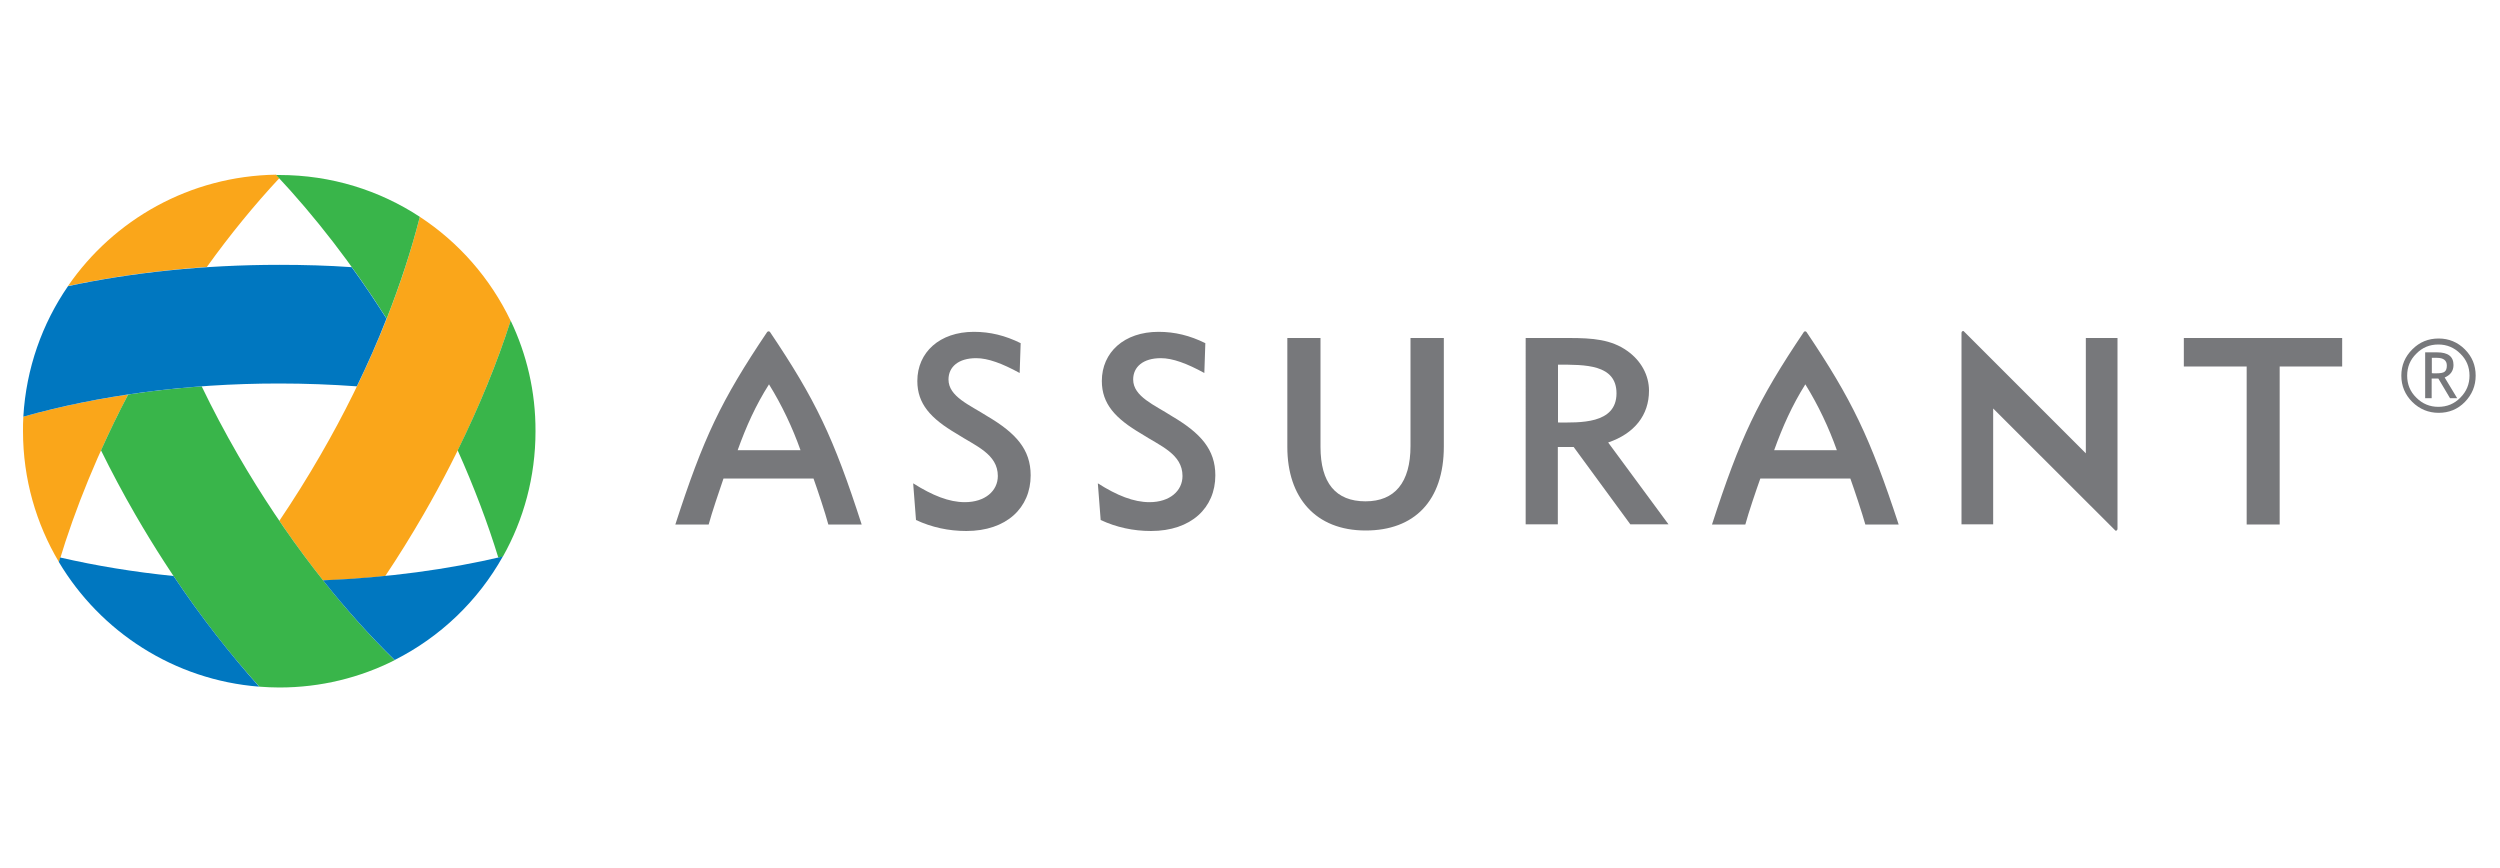 <?xml version="1.0" encoding="utf-8"?>
<!-- Generator: Adobe Illustrator 25.0.1, SVG Export Plug-In . SVG Version: 6.00 Build 0)  -->
<svg version="1.1" id="corp_x5F_horz_x5F_4cp" xmlns="http://www.w3.org/2000/svg" xmlns:xlink="http://www.w3.org/1999/xlink"
	 x="0px" y="0px" viewBox="0 0 150 52.06" style="enable-background:new 0 0 150 52.06;" xml:space="preserve">
<style type="text/css">
	.st0{fill:#77787B;}
	.st1{fill:#FAA61A;}
	.st2{fill:#39B54A;}
	.st3{fill:#0077C0;}
	.st4{fill:none;}
</style>
<g>
	<g>
		<path class="st0" d="M68.97,30.13c1.22,0,1.98-0.68,1.98-1.57c0-1.32-1.33-1.8-2.48-2.54c-1.55-0.91-2.36-1.79-2.36-3.16
			c0-1.72,1.34-2.95,3.4-2.95c0.98,0,1.88,0.22,2.81,0.68l-0.06,1.79c-1.04-0.57-1.9-0.89-2.61-0.89c-1.06,0-1.66,0.52-1.66,1.28
			c0,1.03,1.29,1.53,2.34,2.21c1.71,1.01,2.59,1.99,2.59,3.54c0,1.95-1.45,3.34-3.86,3.34c-1.06,0-2.08-0.22-3.02-0.66l-0.17-2.2
			C67.02,29.73,68.02,30.13,68.97,30.13z"/>
		<path class="st0" d="M57.89,30.13c1.22,0,1.98-0.68,1.98-1.57c0-1.32-1.33-1.8-2.48-2.54c-1.55-0.91-2.35-1.79-2.35-3.16
			c0-1.72,1.34-2.95,3.39-2.95c0.98,0,1.88,0.22,2.81,0.68l-0.06,1.79c-1.04-0.57-1.9-0.89-2.61-0.89c-1.06,0-1.66,0.52-1.66,1.28
			c0,1.03,1.28,1.53,2.34,2.21c1.71,1.01,2.59,1.99,2.59,3.54c0,1.95-1.45,3.34-3.86,3.34c-1.06,0-2.08-0.22-3.02-0.66l-0.17-2.2
			C55.95,29.73,56.94,30.13,57.89,30.13z"/>
		<path class="st0" d="M79.23,26.81c0,2.16,0.91,3.27,2.7,3.27c1.75,0,2.7-1.12,2.7-3.32v-6.48h2v6.51c0,3.27-1.78,5.04-4.69,5.04
			c-3.01,0-4.7-1.98-4.7-5.01v-6.54h1.99V26.81z"/>
		<path class="st0" d="M91.55,20.28h2.59c1.43,0,2.53,0.09,3.49,0.77c0.84,0.59,1.31,1.47,1.31,2.39c0,1.47-0.87,2.57-2.45,3.11
			l3.62,4.91h-2.29l-3.4-4.64h-0.95v4.64h-1.93V20.28z M96.99,23.6c0-1.75-1.9-1.72-3.51-1.72v3.47
			C94.74,25.35,96.99,25.47,96.99,23.6z"/>
		<polygon class="st0" points="136.78,31.47 134.8,31.47 134.8,21.99 131.03,21.99 131.03,20.28 140.53,20.28 140.53,21.99 
			136.78,21.99 		"/>
		<g>
			<path class="st0" d="M46.2,19.92c0,0-0.04-0.04-0.08-0.04c-0.05,0-0.09,0.04-0.09,0.04c-2.78,4.13-3.83,6.36-5.51,11.55h2
				c0.18-0.68,0.66-2.09,0.89-2.76h5.4c0.24,0.67,0.71,2.08,0.89,2.76h2C50.01,26.23,48.93,23.98,46.2,19.92z M44.26,27.01
				c0.51-1.42,1.08-2.69,1.88-3.95c0.78,1.26,1.41,2.6,1.89,3.95H44.26z"/>
		</g>
		<g>
			<path class="st0" d="M108.39,19.92c0,0-0.04-0.04-0.08-0.04c-0.05,0-0.08,0.04-0.08,0.04c-2.78,4.13-3.83,6.36-5.51,11.55h2
				c0.18-0.68,0.66-2.09,0.9-2.76h5.4c0.24,0.67,0.71,2.08,0.9,2.76h2C112.2,26.23,111.12,23.98,108.39,19.92z M106.45,27.01
				c0.51-1.42,1.08-2.69,1.87-3.95c0.78,1.26,1.41,2.6,1.89,3.95H106.45z"/>
		</g>
		<path class="st0" d="M119.59,24.51l7.34,7.33c0,0,0.06,0.01,0.09-0.03c0.02-0.02,0.03-0.05,0.03-0.09V20.28h-1.9v6.92l-7.34-7.34
			c0,0-0.06,0-0.09,0.03c-0.02,0.02-0.03,0.06-0.03,0.09v11.48h1.9V24.51z"/>
	</g>
	<g>
		<path class="st1" d="M1.4,25c-0.02,0.29-0.02,0.58-0.02,0.87c0,2.87,0.79,5.56,2.16,7.86c0.97-3.23,2.36-6.64,4.15-10.06
			C5.47,24,3.36,24.45,1.4,25z"/>
		<path class="st1" d="M4.08,17.16c2.59-0.55,5.38-0.94,8.33-1.14c1.4-1.95,2.86-3.73,4.35-5.33c-0.06-0.07-0.13-0.14-0.19-0.21
			C11.38,10.56,6.82,13.18,4.08,17.16z"/>
		<path class="st1" d="M25.19,13.01c-1.14,4.5-3.14,9.42-5.96,14.29c-0.79,1.37-1.62,2.69-2.47,3.95c0.85,1.25,1.73,2.45,2.63,3.58
			c1.26-0.05,2.5-0.14,3.72-0.26c0.79-1.18,1.56-2.42,2.3-3.7c2.27-3.93,4.02-7.89,5.23-11.62C29.42,16.7,27.53,14.54,25.19,13.01z"
			/>
		<path class="st2" d="M25.19,13.01c-2.42-1.59-5.32-2.51-8.43-2.51c-0.06,0-0.13,0-0.19,0c2.31,2.46,4.57,5.36,6.63,8.62
			C24.02,17.03,24.69,14.98,25.19,13.01z"/>
		<path class="st2" d="M30.64,19.24c-0.81,2.52-1.88,5.14-3.18,7.78c0.98,2.19,1.8,4.35,2.44,6.44c0.09-0.02,0.18-0.04,0.27-0.06
			c1.25-2.22,1.96-4.79,1.96-7.52C32.14,23.49,31.6,21.25,30.64,19.24z"/>
		<path class="st2" d="M14.28,27.3c-0.79-1.37-1.52-2.75-2.18-4.12c-1.51,0.11-2.99,0.27-4.41,0.49c-0.59,1.12-1.13,2.24-1.63,3.35
			c0.63,1.28,1.31,2.56,2.05,3.84c2.27,3.93,4.82,7.43,7.45,10.34c0.4,0.03,0.8,0.05,1.2,0.05c2.49,0,4.84-0.59,6.92-1.64
			C20.36,36.36,17.1,32.17,14.28,27.3z"/>
		<path class="st3" d="M30.17,33.39c-3.29,0.78-6.93,1.27-10.79,1.43c1.4,1.76,2.84,3.36,4.3,4.78
			C26.42,38.22,28.68,36.05,30.17,33.39z"/>
		<path class="st3" d="M10.41,34.56c-2.39-0.24-4.67-0.62-6.8-1.11c-0.03,0.09-0.05,0.18-0.08,0.27c2.49,4.18,6.91,7.08,12.02,7.48
			C13.79,39.23,12.05,37.01,10.41,34.56z"/>
		<path class="st3" d="M16.76,15.89c-4.54,0-8.84,0.46-12.68,1.28C2.53,19.42,1.57,22.1,1.4,25c4.47-1.26,9.73-1.99,15.35-1.99
			c1.58,0,3.14,0.06,4.66,0.17c0.66-1.36,1.26-2.72,1.78-4.06c-0.68-1.07-1.37-2.1-2.09-3.09C19.69,15.93,18.24,15.89,16.76,15.89z"
			/>
	</g>
	<g>
		<path class="st0" d="M144.08,22.54c0-0.62,0.22-1.14,0.66-1.58c0.44-0.44,0.96-0.65,1.58-0.65c0.61,0,1.14,0.22,1.57,0.65
			c0.44,0.44,0.65,0.96,0.65,1.58c0,0.61-0.22,1.14-0.65,1.58c-0.43,0.44-0.96,0.65-1.57,0.65c-0.61,0-1.14-0.22-1.58-0.65
			C144.3,23.68,144.08,23.15,144.08,22.54z M148.17,22.54c0-0.52-0.18-0.96-0.55-1.32c-0.36-0.36-0.8-0.55-1.32-0.55
			c-0.52,0-0.96,0.18-1.32,0.55c-0.37,0.36-0.55,0.8-0.55,1.32c0,0.52,0.18,0.96,0.55,1.32c0.37,0.37,0.81,0.55,1.32,0.55
			c0.52,0,0.96-0.18,1.32-0.55C147.99,23.49,148.17,23.05,148.17,22.54z M147,23.89l-0.7-1.18h-0.4v1.18h-0.39v-2.75h0.71
			c0.66,0,0.99,0.25,0.99,0.76c0,0.35-0.18,0.6-0.53,0.75l0.75,1.24H147z M145.91,21.47v0.92c0.03,0.01,0.12,0.01,0.26,0.01
			c0.25,0,0.43-0.03,0.51-0.1c0.09-0.07,0.13-0.19,0.13-0.37c0-0.3-0.2-0.46-0.59-0.46h-0.15L145.91,21.47z"/>
	</g>
</g>
<rect x="-9.49" y="-1.09" class="st4" width="170.62" height="54.24"/>
</svg>

